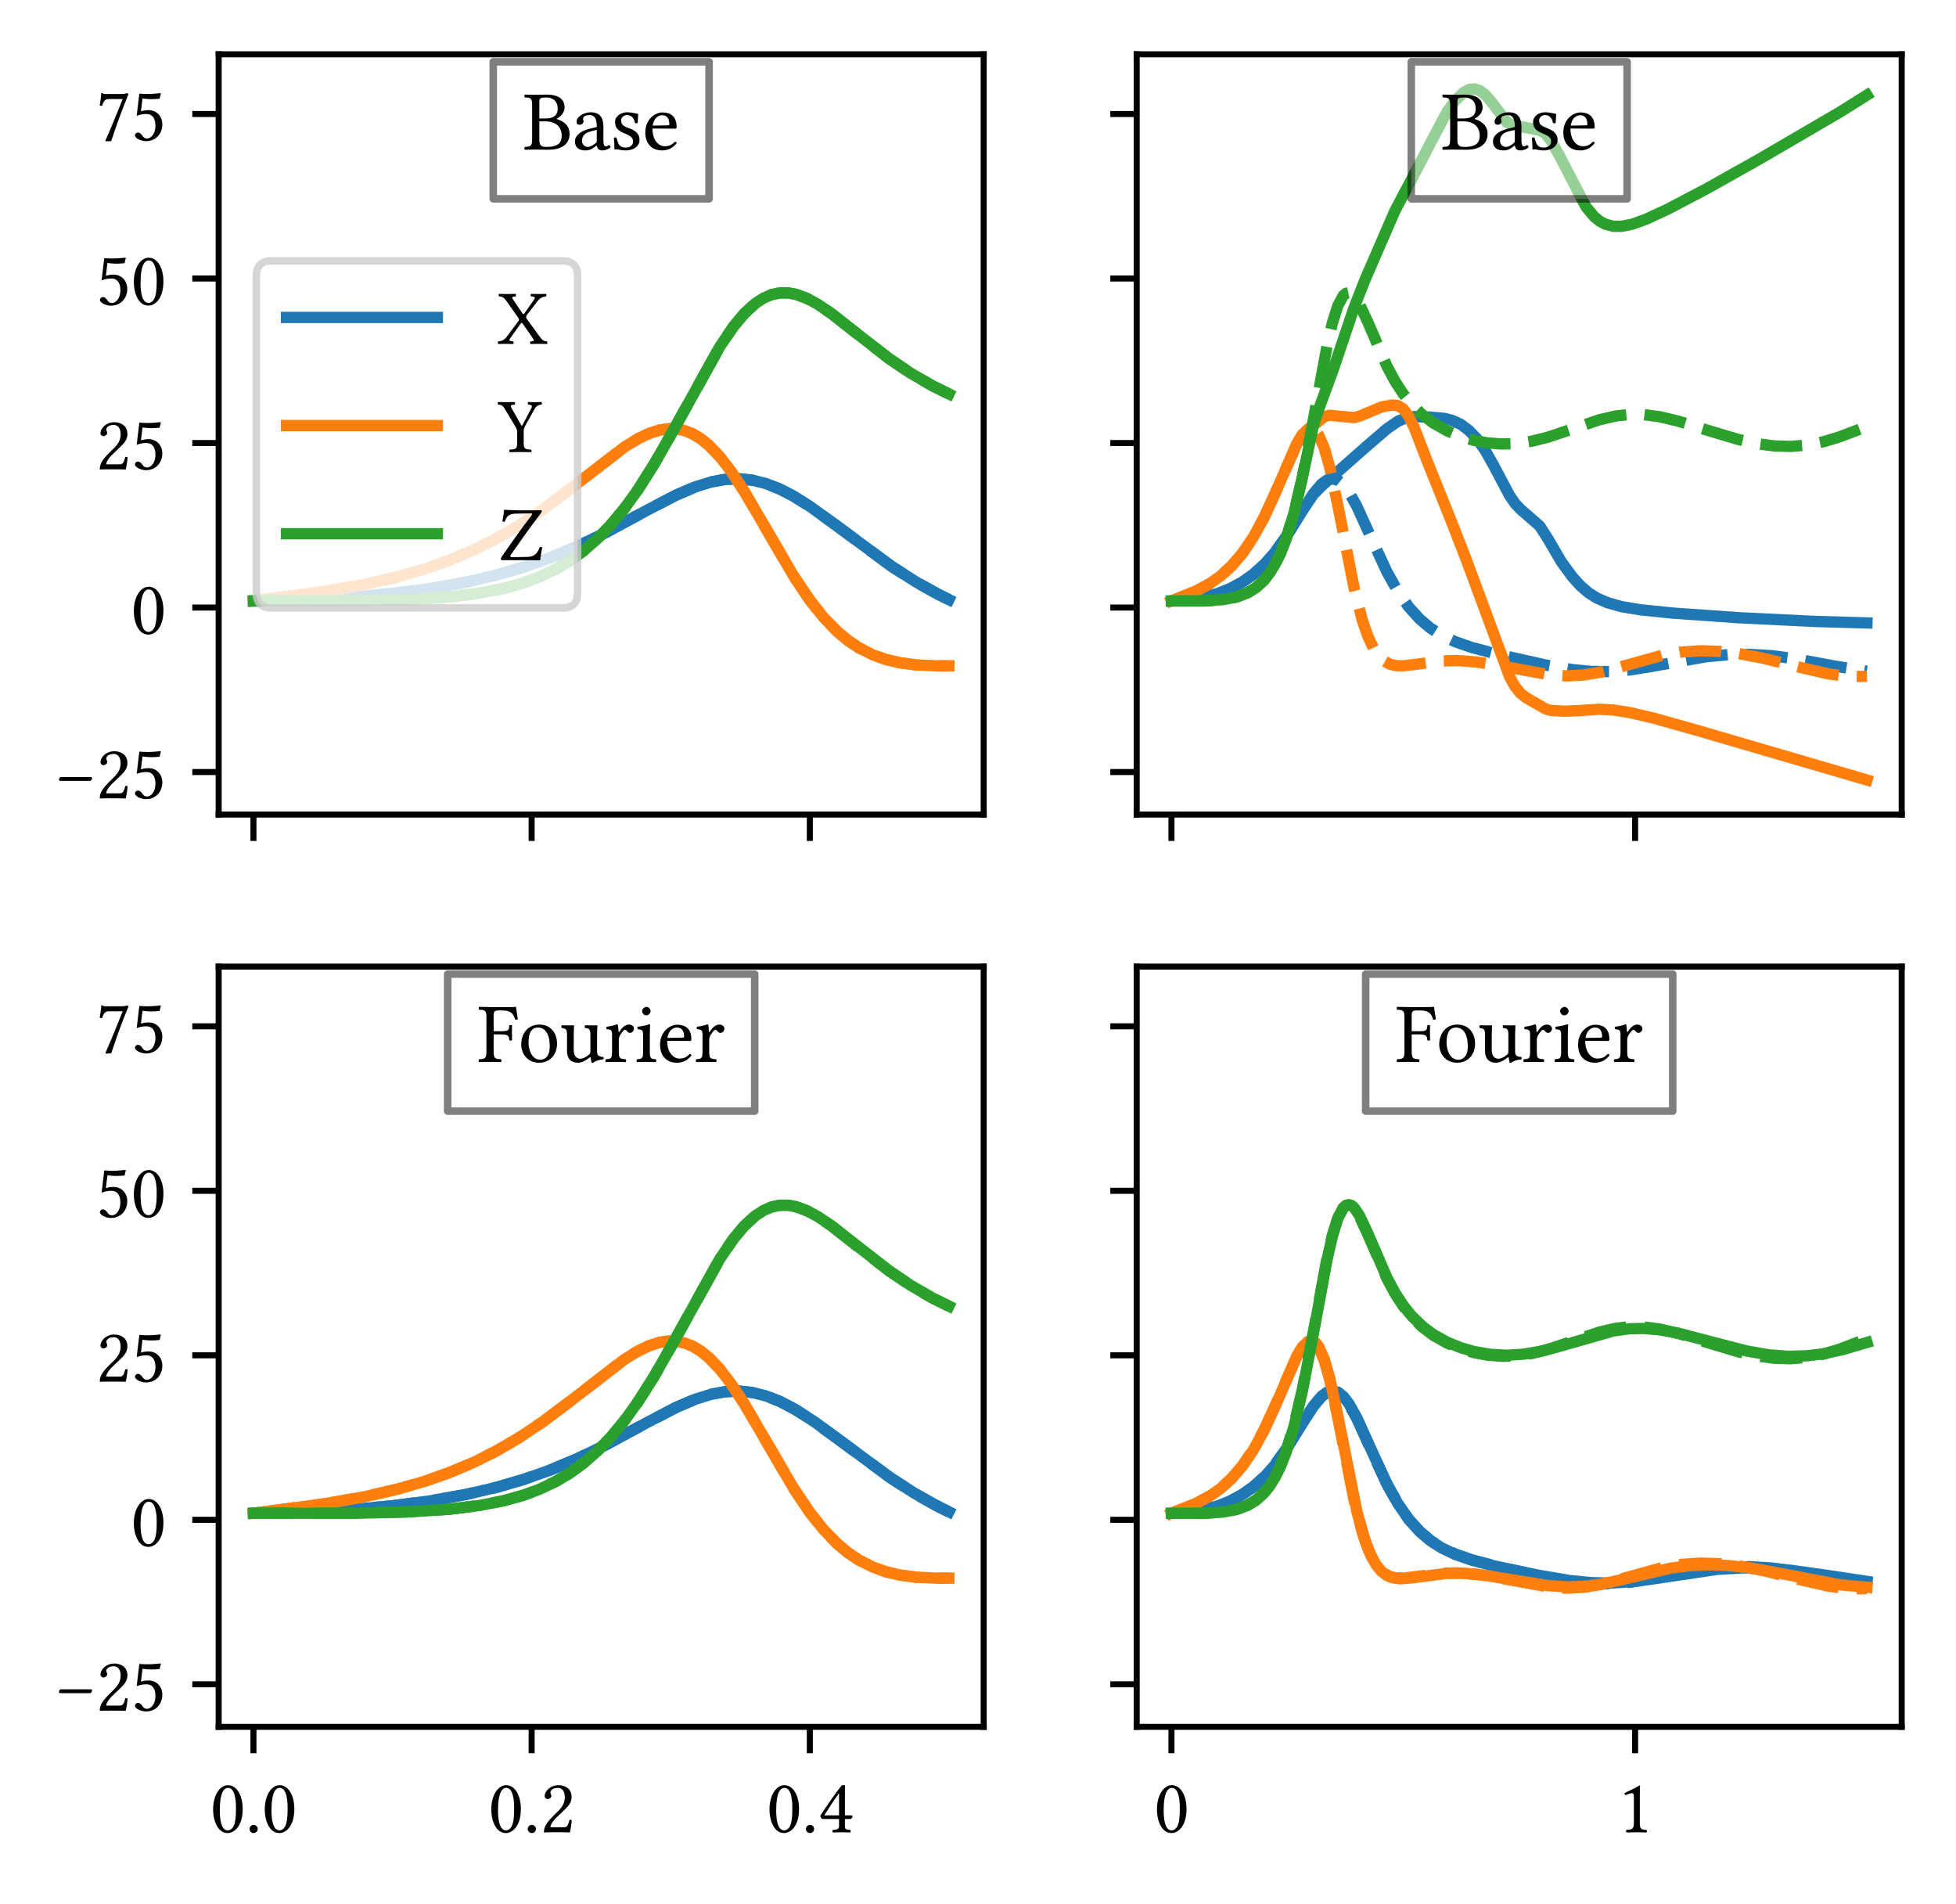 <?xml version="1.0" encoding="utf-8" standalone="no"?>
<!DOCTYPE svg PUBLIC "-//W3C//DTD SVG 1.1//EN"
  "http://www.w3.org/Graphics/SVG/1.1/DTD/svg11.dtd">
<svg xmlns:xlink="http://www.w3.org/1999/xlink" width="259.4pt" height="252.48pt" viewBox="0 0 259.4 252.48" xmlns="http://www.w3.org/2000/svg" version="1.1">
 <defs>
  <style type="text/css">*{stroke-linejoin: round; stroke-linecap: butt}</style>
 </defs>
 <g id="figure_1">
  <g id="patch_1">
   <path d="M 0 252.48 
L 259.4 252.48 
L 259.4 0 
L 0 0 
z
" style="fill: #ffffff"/>
  </g>
  <g id="axes_1">
   <g id="patch_2">
    <path d="M 29 108 
L 130.455 108 
L 130.455 7.2 
L 29 7.2 
z
" style="fill: #ffffff"/>
   </g>
   <g id="matplotlib.axis_1">
    <g id="xtick_1">
     <g id="line2d_1">
      <defs>
       <path id="m1b40315066" d="M 0 0 
L 0 3.5 
" style="stroke: #000000; stroke-width: 0.8"/>
      </defs>
      <g>
       <use xlink:href="#m1b40315066" x="33.612" y="108" style="stroke: #000000; stroke-width: 0.8"/>
      </g>
     </g>
    </g>
    <g id="xtick_2">
     <g id="line2d_2">
      <g>
       <use xlink:href="#m1b40315066" x="70.504" y="108" style="stroke: #000000; stroke-width: 0.8"/>
      </g>
     </g>
    </g>
    <g id="xtick_3">
     <g id="line2d_3">
      <g>
       <use xlink:href="#m1b40315066" x="107.397" y="108" style="stroke: #000000; stroke-width: 0.8"/>
      </g>
     </g>
    </g>
   </g>
   <g id="matplotlib.axis_2">
    <g id="ytick_1">
     <g id="line2d_4">
      <defs>
       <path id="mcb0ca6d81d" d="M 0 0 
L -3.5 0 
" style="stroke: #000000; stroke-width: 0.8"/>
      </defs>
      <g>
       <use xlink:href="#mcb0ca6d81d" x="29" y="102.361" style="stroke: #000000; stroke-width: 0.8"/>
      </g>
     </g>
     <g id="text_1">
      <!-- −25 -->
      <g transform="translate(7.2 105.85) scale(0.1 -0.1)">
       <defs>
        <path id="LibertinusSerif-Regular-2212" d="M 2963 1446 
C 3046 1446 3136 1594 3136 1658 
C 3136 1709 3110 1766 3046 1766 
L 544 1766 
C 467 1766 384 1645 384 1549 
C 384 1498 422 1446 480 1446 
L 2963 1446 
z
" transform="scale(0.016)"/>
        <path id="LibertinusSerif-Regular-32" d="M 390 2995 
C 390 2861 512 2746 646 2746 
C 755 2746 947 2854 947 3002 
C 947 3053 934 3091 922 3136 
C 909 3181 870 3238 870 3290 
C 870 3450 1037 3680 1504 3680 
C 1734 3680 2061 3520 2061 2906 
C 2061 2496 1914 2163 1536 1779 
L 1062 1312 
C 435 672 333 365 333 -13 
C 333 -13 659 0 864 0 
L 1984 0 
C 2189 0 2483 -13 2483 -13 
C 2566 326 2630 806 2637 998 
C 2598 1030 2515 1043 2451 1030 
C 2342 576 2234 416 2003 416 
L 864 416 
C 864 723 1306 1158 1338 1190 
L 1984 1811 
C 2349 2163 2624 2445 2624 2931 
C 2624 3622 2061 3904 1542 3904 
C 832 3904 390 3379 390 2995 
z
" transform="scale(0.016)"/>
        <path id="LibertinusSerif-Regular-35" d="M 2042 1210 
C 2042 602 1722 154 1338 154 
C 1094 154 1011 314 915 442 
C 832 550 723 646 589 646 
C 467 646 346 538 346 410 
C 346 147 890 -70 1254 -70 
C 2048 -70 2611 518 2611 1325 
C 2611 1946 2182 2502 1466 2502 
C 1190 2502 954 2445 838 2400 
L 966 3469 
C 1203 3443 1408 3411 1715 3411 
C 1907 3411 2125 3424 2387 3450 
L 2490 3885 
L 2445 3910 
C 2080 3872 1734 3840 1395 3840 
C 1158 3840 928 3853 704 3872 
L 486 2029 
C 826 2157 1069 2182 1299 2182 
C 1715 2182 2042 1907 2042 1210 
z
" transform="scale(0.016)"/>
       </defs>
       <use xlink:href="#LibertinusSerif-Regular-2212"/>
       <use xlink:href="#LibertinusSerif-Regular-32" transform="translate(55 0)"/>
       <use xlink:href="#LibertinusSerif-Regular-35" transform="translate(101.5 0)"/>
      </g>
     </g>
    </g>
    <g id="ytick_2">
     <g id="line2d_5">
      <g>
       <use xlink:href="#mcb0ca6d81d" x="29" y="80.55" style="stroke: #000000; stroke-width: 0.8"/>
      </g>
     </g>
     <g id="text_2">
      <!-- 0 -->
      <g transform="translate(17.35 84.039) scale(0.1 -0.1)">
       <defs>
        <path id="LibertinusSerif-Regular-30" d="M 1485 3680 
C 1594 3680 1696 3642 1773 3571 
C 1971 3405 2144 2918 2144 2061 
C 2144 1472 2125 1069 2035 742 
C 1894 218 1581 160 1466 160 
C 870 160 806 1254 806 1811 
C 806 3386 1197 3680 1485 3680 
z
M 1459 -64 
C 1952 -64 2701 435 2701 1939 
C 2701 2573 2547 3117 2266 3488 
C 2093 3706 1830 3904 1485 3904 
C 851 3904 250 3149 250 1882 
C 250 1197 454 550 806 205 
C 992 19 1210 -64 1459 -64 
z
" transform="scale(0.016)"/>
       </defs>
       <use xlink:href="#LibertinusSerif-Regular-30"/>
      </g>
     </g>
    </g>
    <g id="ytick_3">
     <g id="line2d_6">
      <g>
       <use xlink:href="#mcb0ca6d81d" x="29" y="58.739" style="stroke: #000000; stroke-width: 0.8"/>
      </g>
     </g>
     <g id="text_3">
      <!-- 25 -->
      <g transform="translate(12.7 62.228) scale(0.1 -0.1)">
       <use xlink:href="#LibertinusSerif-Regular-32"/>
       <use xlink:href="#LibertinusSerif-Regular-35" transform="translate(46.5 0)"/>
      </g>
     </g>
    </g>
    <g id="ytick_4">
     <g id="line2d_7">
      <g>
       <use xlink:href="#mcb0ca6d81d" x="29" y="36.928" style="stroke: #000000; stroke-width: 0.8"/>
      </g>
     </g>
     <g id="text_4">
      <!-- 50 -->
      <g transform="translate(12.7 40.417) scale(0.1 -0.1)">
       <use xlink:href="#LibertinusSerif-Regular-35"/>
       <use xlink:href="#LibertinusSerif-Regular-30" transform="translate(46.5 0)"/>
      </g>
     </g>
    </g>
    <g id="ytick_5">
     <g id="line2d_8">
      <g>
       <use xlink:href="#mcb0ca6d81d" x="29" y="15.117" style="stroke: #000000; stroke-width: 0.8"/>
      </g>
     </g>
     <g id="text_5">
      <!-- 75 -->
      <g transform="translate(12.7 18.606) scale(0.1 -0.1)">
       <defs>
        <path id="LibertinusSerif-Regular-37" d="M 1088 3424 
L 2234 3424 
C 1734 2182 1229 934 794 -38 
L 845 -83 
L 1280 -64 
C 1645 1024 1997 2086 2714 3834 
L 2611 3910 
C 2502 3878 2362 3840 2118 3840 
L 800 3840 
C 582 3840 595 3904 480 3930 
C 461 3930 454 3930 454 3910 
C 448 3603 378 3219 326 2886 
C 390 2861 461 2854 531 2867 
C 672 3379 883 3424 1088 3424 
z
" transform="scale(0.016)"/>
       </defs>
       <use xlink:href="#LibertinusSerif-Regular-37"/>
       <use xlink:href="#LibertinusSerif-Regular-35" transform="translate(46.5 0)"/>
      </g>
     </g>
    </g>
   </g>
   <g id="line2d_9">
    <path d="M 33.612 79.677 
L 39.76 79.563 
L 46.271 79.213 
L 52.058 78.689 
L 57.122 78.023 
L 61.824 77.18 
L 65.802 76.252 
L 69.419 75.201 
L 73.036 73.923 
L 76.653 72.4 
L 80.27 70.64 
L 85.695 67.712 
L 89.674 65.643 
L 92.206 64.56 
L 94.376 63.886 
L 96.184 63.559 
L 97.993 63.48 
L 99.801 63.669 
L 101.61 64.127 
L 103.418 64.84 
L 105.227 65.776 
L 107.397 67.135 
L 110.652 69.481 
L 118.247 75.093 
L 121.503 77.174 
L 124.396 78.782 
L 125.843 79.5 
L 125.843 79.5 
" clip-path="url(#p07e29380ce)" style="fill: none; stroke: #1f77b4; stroke-width: 1.5; stroke-linecap: square"/>
   </g>
   <g id="line2d_10">
    <path d="M 33.612 79.677 
L 39.76 79.563 
L 46.271 79.213 
L 52.058 78.689 
L 57.122 78.023 
L 61.824 77.179 
L 65.802 76.251 
L 69.419 75.2 
L 73.036 73.922 
L 76.653 72.398 
L 80.27 70.638 
L 85.695 67.709 
L 89.674 65.641 
L 92.206 64.559 
L 94.376 63.885 
L 96.184 63.559 
L 97.993 63.482 
L 99.801 63.672 
L 101.61 64.132 
L 103.418 64.846 
L 105.227 65.784 
L 107.397 67.144 
L 110.652 69.49 
L 118.247 75.101 
L 121.503 77.18 
L 124.396 78.787 
L 125.843 79.504 
L 125.843 79.504 
" clip-path="url(#p07e29380ce)" style="fill: none; stroke-dasharray: 5.55,2.4; stroke-dashoffset: 0; stroke: #1f77b4; stroke-width: 1.5"/>
   </g>
   <g id="line2d_11">
    <path d="M 33.612 79.677 
L 43.377 78.372 
L 48.441 77.467 
L 52.781 76.465 
L 56.398 75.416 
L 59.653 74.264 
L 62.909 72.88 
L 65.802 71.426 
L 68.696 69.743 
L 71.951 67.573 
L 75.568 64.86 
L 82.802 59.282 
L 84.61 58.169 
L 86.057 57.475 
L 87.504 57.012 
L 88.589 56.848 
L 89.674 56.866 
L 90.759 57.082 
L 91.844 57.512 
L 92.929 58.165 
L 94.014 59.043 
L 95.461 60.556 
L 96.908 62.426 
L 98.716 65.175 
L 101.248 69.505 
L 105.227 76.333 
L 107.397 79.565 
L 109.205 81.842 
L 111.014 83.71 
L 112.46 84.917 
L 113.907 85.888 
L 115.716 86.807 
L 117.524 87.451 
L 119.333 87.874 
L 121.503 88.163 
L 124.396 88.292 
L 125.843 88.285 
L 125.843 88.285 
" clip-path="url(#p07e29380ce)" style="fill: none; stroke: #ff7f0e; stroke-width: 1.5; stroke-linecap: square"/>
   </g>
   <g id="line2d_12">
    <path d="M 33.612 79.677 
L 43.377 78.371 
L 48.441 77.466 
L 52.781 76.464 
L 56.398 75.414 
L 59.653 74.263 
L 62.909 72.877 
L 65.802 71.423 
L 68.696 69.74 
L 71.951 67.57 
L 75.568 64.856 
L 82.802 59.279 
L 84.61 58.167 
L 86.057 57.473 
L 87.504 57.011 
L 88.589 56.849 
L 89.674 56.867 
L 90.759 57.084 
L 91.844 57.516 
L 92.929 58.17 
L 94.014 59.05 
L 95.461 60.564 
L 96.908 62.436 
L 98.716 65.188 
L 101.248 69.52 
L 105.227 76.348 
L 107.397 79.579 
L 109.205 81.854 
L 111.014 83.72 
L 112.46 84.925 
L 113.907 85.894 
L 115.716 86.812 
L 117.524 87.454 
L 119.333 87.877 
L 121.503 88.164 
L 124.396 88.293 
L 125.843 88.286 
L 125.843 88.286 
" clip-path="url(#p07e29380ce)" style="fill: none; stroke-dasharray: 5.55,2.4; stroke-dashoffset: 0; stroke: #ff7f0e; stroke-width: 1.5"/>
   </g>
   <g id="line2d_13">
    <path d="M 33.612 79.677 
L 47.356 79.677 
L 54.59 79.481 
L 59.653 79.136 
L 63.632 78.64 
L 66.887 77.996 
L 69.419 77.283 
L 71.589 76.473 
L 73.759 75.434 
L 75.568 74.353 
L 77.376 73.044 
L 79.185 71.471 
L 80.993 69.605 
L 82.802 67.423 
L 84.61 64.914 
L 86.78 61.492 
L 89.312 57.037 
L 95.461 45.958 
L 97.269 43.3 
L 98.716 41.565 
L 100.163 40.238 
L 101.248 39.526 
L 102.333 39.061 
L 103.418 38.835 
L 104.503 38.832 
L 105.588 39.032 
L 107.035 39.571 
L 108.482 40.358 
L 110.29 41.591 
L 113.545 44.15 
L 117.886 47.526 
L 120.779 49.487 
L 123.673 51.158 
L 125.843 52.229 
L 125.843 52.229 
" clip-path="url(#p07e29380ce)" style="fill: none; stroke: #2ca02c; stroke-width: 1.5; stroke-linecap: square"/>
   </g>
   <g id="line2d_14">
    <path d="M 33.612 79.677 
L 47.356 79.677 
L 54.59 79.481 
L 59.653 79.136 
L 63.632 78.64 
L 66.887 77.996 
L 69.419 77.282 
L 71.589 76.472 
L 73.759 75.432 
L 75.568 74.351 
L 77.376 73.04 
L 79.185 71.466 
L 80.993 69.599 
L 82.802 67.415 
L 84.61 64.905 
L 86.78 61.482 
L 89.312 57.027 
L 95.461 45.951 
L 97.269 43.294 
L 98.716 41.561 
L 100.163 40.236 
L 101.248 39.527 
L 102.333 39.063 
L 103.418 38.839 
L 104.503 38.838 
L 105.588 39.039 
L 107.035 39.58 
L 108.482 40.369 
L 110.29 41.602 
L 113.545 44.161 
L 117.886 47.536 
L 120.779 49.495 
L 123.673 51.165 
L 125.843 52.235 
L 125.843 52.235 
" clip-path="url(#p07e29380ce)" style="fill: none; stroke-dasharray: 5.55,2.4; stroke-dashoffset: 0; stroke: #2ca02c; stroke-width: 1.5"/>
   </g>
   <g id="patch_3">
    <path d="M 29 108 
L 29 7.2 
" style="fill: none; stroke: #000000; stroke-width: 0.8; stroke-linejoin: miter; stroke-linecap: square"/>
   </g>
   <g id="patch_4">
    <path d="M 130.455 108 
L 130.455 7.2 
" style="fill: none; stroke: #000000; stroke-width: 0.8; stroke-linejoin: miter; stroke-linecap: square"/>
   </g>
   <g id="patch_5">
    <path d="M 29 108 
L 130.455 108 
" style="fill: none; stroke: #000000; stroke-width: 0.8; stroke-linejoin: miter; stroke-linecap: square"/>
   </g>
   <g id="patch_6">
    <path d="M 29 7.2 
L 130.455 7.2 
" style="fill: none; stroke: #000000; stroke-width: 0.8; stroke-linejoin: miter; stroke-linecap: square"/>
   </g>
   <g id="text_6">
    <g id="patch_7">
     <path d="M 65.416 26.366 
L 94.038 26.366 
L 94.038 8.194 
L 65.416 8.194 
z
" style="fill: #ffffff; opacity: 0.5; stroke: #000000; stroke-linejoin: miter"/>
    </g>
    <!-- Base -->
    <g transform="translate(69.376 19.831) scale(0.11 -0.11)">
     <defs>
      <path id="LibertinusSerif-Regular-42" d="M 1222 3520 
C 1222 3859 1222 3923 1779 3923 
C 2138 3923 2605 3731 2605 3078 
C 2605 2534 2227 2342 1696 2342 
L 1222 2342 
L 1222 3520 
z
M 1222 2125 
L 1664 2125 
C 2541 2125 2906 1632 2906 1056 
C 2906 589 2726 198 1754 198 
C 1306 198 1222 365 1222 755 
L 1222 2125 
z
M 947 4128 
C 717 4128 371 4134 122 4141 
C 83 4102 83 3968 122 3930 
C 570 3910 678 3878 678 3347 
L 678 781 
C 678 250 570 218 122 198 
C 83 160 83 26 122 -13 
C 371 -6 710 0 954 0 
C 1178 0 1350 -13 1888 -13 
C 3162 -13 3501 627 3501 1178 
C 3501 1792 3072 2144 2515 2304 
L 2515 2317 
C 2835 2477 3123 2803 3123 3155 
C 3123 3584 2938 4141 1747 4141 
C 1523 4141 1178 4128 947 4128 
z
" transform="scale(0.016)"/>
      <path id="LibertinusSerif-Regular-61" d="M 1875 1491 
L 1875 646 
C 1875 563 1837 518 1786 480 
C 1619 346 1402 198 1222 198 
C 902 198 762 454 762 653 
C 762 941 896 1235 1370 1357 
L 1875 1491 
z
M 1875 307 
C 1914 109 1978 -64 2304 -64 
C 2547 -64 2778 45 2912 173 
C 2899 250 2874 301 2803 346 
C 2752 301 2643 243 2566 243 
C 2381 243 2374 493 2374 787 
L 2374 1728 
C 2374 2637 1875 2810 1408 2810 
C 883 2810 352 2464 352 2099 
C 352 1946 429 1869 576 1869 
C 762 1869 877 2003 877 2086 
C 877 2131 870 2176 858 2202 
C 851 2221 845 2259 845 2330 
C 845 2528 1114 2598 1357 2598 
C 1574 2598 1875 2490 1875 1766 
C 1875 1722 1856 1696 1837 1690 
L 1286 1555 
C 672 1402 230 1062 230 627 
C 230 102 589 -64 1037 -64 
C 1254 -64 1453 -13 1734 205 
L 1862 307 
L 1875 307 
z
" transform="scale(0.016)"/>
      <path id="LibertinusSerif-Regular-73" d="M 307 883 
C 333 570 352 269 352 0 
C 416 13 480 19 512 19 
C 557 19 595 19 640 6 
C 813 -38 986 -64 1222 -64 
C 1581 -64 2240 109 2240 742 
C 2240 1178 1926 1434 1491 1594 
C 1101 1734 851 1837 851 2189 
C 851 2451 1082 2598 1299 2598 
C 1440 2598 1811 2547 1894 2003 
C 1933 1965 2061 1971 2099 2010 
C 2118 2240 2131 2477 2138 2688 
C 1939 2720 1632 2810 1299 2810 
C 826 2810 397 2502 397 2093 
C 397 1626 608 1427 1101 1222 
C 1632 1005 1754 870 1754 595 
C 1754 282 1446 147 1210 147 
C 960 147 819 230 755 301 
C 614 448 544 730 506 890 
C 467 928 346 922 307 883 
z
" transform="scale(0.016)"/>
      <path id="LibertinusSerif-Regular-65" d="M 794 1805 
C 915 2528 1363 2586 1517 2586 
C 1760 2586 2048 2451 2048 1914 
C 2048 1856 2022 1824 1952 1824 
L 794 1805 
z
M 2470 595 
C 2234 352 2048 250 1677 250 
C 1446 250 1178 384 979 710 
C 851 922 774 1216 774 1587 
L 2477 1574 
C 2554 1574 2598 1613 2598 1683 
C 2598 2221 2406 2797 1517 2797 
C 960 2797 237 2266 237 1293 
C 237 934 326 589 538 346 
C 755 90 1056 -64 1517 -64 
C 2003 -64 2349 160 2605 493 
C 2586 557 2547 589 2470 595 
z
" transform="scale(0.016)"/>
     </defs>
     <use xlink:href="#LibertinusSerif-Regular-42"/>
     <use xlink:href="#LibertinusSerif-Regular-61" transform="translate(58.8 0)"/>
     <use xlink:href="#LibertinusSerif-Regular-73" transform="translate(104.5 0)"/>
     <use xlink:href="#LibertinusSerif-Regular-65" transform="translate(143.5 0)"/>
    </g>
   </g>
   <g id="legend_1">
    <g id="patch_8">
     <path d="M 36 80.611 
L 74.6 80.611 
Q 76.6 80.611 76.6 78.611 
L 76.6 36.589 
Q 76.6 34.589 74.6 34.589 
L 36 34.589 
Q 34 34.589 34 36.589 
L 34 78.611 
Q 34 80.611 36 80.611 
z
" style="fill: #ffffff; opacity: 0.8; stroke: #cccccc; stroke-linejoin: miter"/>
    </g>
    <g id="line2d_15">
     <path d="M 38 42.089 
L 48 42.089 
L 58 42.089 
" style="fill: none; stroke: #1f77b4; stroke-width: 1.5; stroke-linecap: square"/>
    </g>
    <g id="text_7">
     <!-- X -->
     <g transform="translate(66 45.589) scale(0.1 -0.1)">
      <defs>
       <path id="LibertinusSerif-Regular-58" d="M 3443 653 
L 2464 1997 
C 2400 2080 2362 2144 2362 2208 
C 2362 2266 2362 2323 2426 2400 
L 3302 3533 
C 3520 3814 3725 3898 4013 3930 
C 4051 3968 4051 4102 4013 4141 
C 3821 4134 3584 4128 3437 4128 
C 3290 4128 3021 4134 2765 4141 
C 2726 4102 2726 3968 2765 3930 
C 3046 3910 3162 3872 3014 3661 
L 2227 2541 
C 2189 2483 2150 2464 2125 2464 
C 2106 2464 2074 2490 2048 2534 
L 1338 3578 
C 1158 3834 1133 3910 1491 3930 
C 1530 3968 1530 4102 1491 4141 
C 1254 4134 1018 4128 762 4128 
C 512 4128 301 4134 109 4141 
C 70 4102 77 3968 115 3930 
C 384 3910 499 3872 762 3501 
L 1677 2202 
C 1728 2125 1766 2074 1766 2010 
C 1766 1971 1734 1907 1702 1862 
L 755 595 
C 531 301 326 224 45 198 
C 6 160 6 26 45 -13 
C 237 -6 474 0 621 0 
C 768 0 1037 -6 1293 -13 
C 1331 26 1331 160 1293 198 
C 1005 218 883 250 1043 467 
L 1888 1651 
C 1920 1702 1965 1741 1984 1741 
C 2010 1741 2035 1722 2074 1670 
L 2861 544 
C 3040 282 3072 218 2714 198 
C 2675 160 2675 26 2714 -13 
C 2950 -6 3187 0 3443 0 
C 3693 0 3904 -6 4096 -13 
C 4134 26 4128 160 4090 198 
C 3821 218 3712 275 3443 653 
z
" transform="scale(0.016)"/>
      </defs>
      <use xlink:href="#LibertinusSerif-Regular-58"/>
     </g>
    </g>
    <g id="line2d_16">
     <path d="M 38 56.43 
L 48 56.43 
L 58 56.43 
" style="fill: none; stroke: #ff7f0e; stroke-width: 1.5; stroke-linecap: square"/>
    </g>
    <g id="text_8">
     <!-- Y -->
     <g transform="translate(66 59.93) scale(0.1 -0.1)">
      <defs>
       <path id="LibertinusSerif-Regular-59" d="M 2157 781 
L 2157 1645 
C 2157 1837 2163 1946 2266 2138 
L 3034 3520 
C 3213 3840 3354 3898 3642 3930 
C 3680 3968 3680 4102 3642 4141 
C 3462 4134 3258 4128 3110 4128 
C 2963 4128 2733 4134 2528 4141 
C 2490 4102 2490 3968 2528 3930 
C 2810 3910 2912 3846 2771 3590 
L 2067 2253 
C 2016 2150 1984 2163 1926 2266 
L 1184 3571 
C 1030 3846 1056 3910 1414 3930 
C 1453 3968 1453 4102 1414 4141 
C 1184 4134 941 4128 685 4128 
C 435 4128 224 4134 32 4141 
C -6 4102 0 3968 38 3930 
C 307 3910 416 3872 634 3501 
L 1478 2086 
C 1587 1894 1613 1830 1613 1594 
L 1613 781 
C 1613 250 1504 218 992 198 
C 954 160 954 26 992 -13 
C 1306 -6 1638 0 1888 0 
C 2131 0 2458 -6 2778 -13 
C 2816 26 2816 160 2778 198 
C 2266 218 2157 250 2157 781 
z
" transform="scale(0.016)"/>
      </defs>
      <use xlink:href="#LibertinusSerif-Regular-59"/>
     </g>
    </g>
    <g id="line2d_17">
     <path d="M 38 70.77 
L 48 70.77 
L 58 70.77 
" style="fill: none; stroke: #2ca02c; stroke-width: 1.5; stroke-linecap: square"/>
    </g>
    <g id="text_9">
     <!-- Z -->
     <g transform="translate(66 74.27) scale(0.1 -0.1)">
      <defs>
       <path id="LibertinusSerif-Regular-5a" d="M 3526 -13 
C 3558 346 3622 723 3699 1056 
C 3654 1069 3584 1088 3501 1088 
C 3302 634 3142 282 2445 269 
L 1210 243 
C 1101 237 1050 275 1050 333 
C 1050 365 1069 403 1101 461 
C 1568 1139 2746 2810 3501 3782 
C 3635 3955 3654 4000 3654 4070 
C 3654 4115 3622 4141 3571 4141 
C 3494 4141 3296 4128 3104 4128 
L 1690 4128 
C 1389 4128 768 4160 531 4179 
C 506 3834 442 3469 390 3206 
C 454 3187 512 3174 582 3174 
C 717 3616 960 3840 1440 3853 
L 2790 3878 
C 2822 3878 2854 3859 2854 3821 
C 2854 3789 2835 3750 2803 3706 
C 2182 2918 966 1216 314 243 
C 275 192 262 141 262 96 
C 262 32 294 0 384 0 
L 2714 0 
C 2886 0 3526 -13 3526 -13 
z
" transform="scale(0.016)"/>
      </defs>
      <use xlink:href="#LibertinusSerif-Regular-5a"/>
     </g>
    </g>
   </g>
  </g>
  <g id="axes_2">
   <g id="patch_9">
    <path d="M 150.745 108 
L 252.2 108 
L 252.2 7.2 
L 150.745 7.2 
z
" style="fill: #ffffff"/>
   </g>
   <g id="matplotlib.axis_3">
    <g id="xtick_4">
     <g id="line2d_18">
      <g>
       <use xlink:href="#m1b40315066" x="155.357" y="108" style="stroke: #000000; stroke-width: 0.8"/>
      </g>
     </g>
    </g>
    <g id="xtick_5">
     <g id="line2d_19">
      <g>
       <use xlink:href="#m1b40315066" x="216.845" y="108" style="stroke: #000000; stroke-width: 0.8"/>
      </g>
     </g>
    </g>
   </g>
   <g id="matplotlib.axis_4">
    <g id="ytick_6">
     <g id="line2d_20">
      <g>
       <use xlink:href="#mcb0ca6d81d" x="150.745" y="102.361" style="stroke: #000000; stroke-width: 0.8"/>
      </g>
     </g>
    </g>
    <g id="ytick_7">
     <g id="line2d_21">
      <g>
       <use xlink:href="#mcb0ca6d81d" x="150.745" y="80.55" style="stroke: #000000; stroke-width: 0.8"/>
      </g>
     </g>
    </g>
    <g id="ytick_8">
     <g id="line2d_22">
      <g>
       <use xlink:href="#mcb0ca6d81d" x="150.745" y="58.739" style="stroke: #000000; stroke-width: 0.8"/>
      </g>
     </g>
    </g>
    <g id="ytick_9">
     <g id="line2d_23">
      <g>
       <use xlink:href="#mcb0ca6d81d" x="150.745" y="36.928" style="stroke: #000000; stroke-width: 0.8"/>
      </g>
     </g>
    </g>
    <g id="ytick_10">
     <g id="line2d_24">
      <g>
       <use xlink:href="#mcb0ca6d81d" x="150.745" y="15.117" style="stroke: #000000; stroke-width: 0.8"/>
      </g>
     </g>
    </g>
   </g>
   <g id="line2d_25">
    <path d="M 155.357 79.677 
L 157.527 79.549 
L 159.697 79.185 
L 161.506 78.685 
L 163.314 77.961 
L 164.761 77.173 
L 166.208 76.15 
L 167.655 74.84 
L 169.101 73.195 
L 170.548 71.198 
L 172.718 67.725 
L 174.165 65.561 
L 175.25 64.452 
L 181.399 59.029 
L 183.931 56.857 
L 185.377 55.861 
L 186.463 55.395 
L 187.548 55.237 
L 189.718 55.304 
L 191.526 55.471 
L 192.611 55.749 
L 193.696 56.248 
L 194.781 57.047 
L 195.867 58.177 
L 196.952 59.711 
L 198.037 61.627 
L 200.207 65.718 
L 200.93 66.769 
L 201.654 67.533 
L 204.185 69.736 
L 205.27 71.423 
L 207.079 74.515 
L 208.526 76.487 
L 209.611 77.689 
L 210.696 78.614 
L 211.781 79.299 
L 213.228 79.93 
L 215.036 80.431 
L 217.568 80.854 
L 221.908 81.295 
L 230.589 81.902 
L 240.716 82.396 
L 247.588 82.594 
L 247.588 82.594 
" clip-path="url(#p0874f66208)" style="fill: none; stroke: #1f77b4; stroke-width: 1.5; stroke-linecap: square"/>
   </g>
   <g id="line2d_26">
    <path d="M 155.357 79.677 
L 157.527 79.549 
L 159.697 79.186 
L 161.506 78.689 
L 163.314 77.966 
L 164.761 77.179 
L 166.208 76.155 
L 167.655 74.842 
L 169.101 73.191 
L 170.548 71.189 
L 172.718 67.709 
L 174.165 65.471 
L 175.25 64.187 
L 175.973 63.661 
L 176.697 63.477 
L 177.42 63.672 
L 178.144 64.255 
L 178.867 65.196 
L 179.952 67.144 
L 181.761 71.139 
L 183.931 75.824 
L 185.377 78.407 
L 186.824 80.476 
L 188.271 82.077 
L 189.718 83.295 
L 191.165 84.219 
L 192.973 85.078 
L 195.143 85.836 
L 198.398 86.7 
L 204.909 88.158 
L 208.526 88.785 
L 211.058 89.027 
L 213.589 89.044 
L 216.121 88.83 
L 219.376 88.3 
L 226.249 87.076 
L 229.142 86.808 
L 232.036 86.761 
L 234.929 86.936 
L 238.184 87.363 
L 243.248 88.302 
L 247.227 88.947 
L 247.588 88.988 
L 247.588 88.988 
" clip-path="url(#p0874f66208)" style="fill: none; stroke-dasharray: 5.55,2.4; stroke-dashoffset: 0; stroke: #1f77b4; stroke-width: 1.5"/>
   </g>
   <g id="line2d_27">
    <path d="M 155.357 79.677 
L 158.612 78.371 
L 160.421 77.389 
L 161.867 76.363 
L 163.314 75.046 
L 164.761 73.357 
L 166.208 71.218 
L 167.655 68.568 
L 169.101 65.427 
L 171.995 58.816 
L 172.718 57.628 
L 173.442 56.913 
L 174.527 56.128 
L 175.612 55.259 
L 176.335 55.054 
L 177.782 55.208 
L 179.59 55.364 
L 180.314 55.175 
L 183.207 53.96 
L 184.654 53.701 
L 185.377 53.775 
L 186.101 54.22 
L 186.824 55.197 
L 187.548 56.694 
L 189.356 61.361 
L 192.25 68.557 
L 194.42 74.116 
L 200.207 89.754 
L 200.93 91.047 
L 201.654 91.929 
L 202.377 92.501 
L 204.909 93.956 
L 205.632 94.19 
L 207.441 94.294 
L 209.249 94.229 
L 212.143 94.036 
L 213.951 94.139 
L 216.121 94.477 
L 219.376 95.236 
L 225.164 96.869 
L 247.588 103.418 
L 247.588 103.418 
" clip-path="url(#p0874f66208)" style="fill: none; stroke: #ff7f0e; stroke-width: 1.5; stroke-linecap: square"/>
   </g>
   <g id="line2d_28">
    <path d="M 155.357 79.677 
L 158.612 78.371 
L 160.421 77.392 
L 161.867 76.368 
L 163.314 75.054 
L 164.761 73.367 
L 166.208 71.226 
L 167.655 68.57 
L 169.101 65.419 
L 171.995 58.807 
L 172.718 57.627 
L 173.442 56.938 
L 173.803 56.834 
L 174.165 56.916 
L 174.527 57.204 
L 174.888 57.709 
L 175.612 59.393 
L 176.335 61.937 
L 177.42 66.999 
L 179.59 78.026 
L 180.675 82.26 
L 181.399 84.353 
L 182.122 85.894 
L 182.846 86.96 
L 183.569 87.647 
L 184.292 88.046 
L 185.016 88.24 
L 186.101 88.286 
L 187.909 88.063 
L 191.165 87.635 
L 193.335 87.584 
L 195.867 87.779 
L 198.76 88.25 
L 205.632 89.494 
L 207.802 89.62 
L 209.972 89.505 
L 212.143 89.147 
L 214.674 88.491 
L 220.462 86.88 
L 222.993 86.456 
L 225.525 86.289 
L 228.057 86.367 
L 230.589 86.657 
L 233.844 87.276 
L 238.546 88.449 
L 242.525 89.355 
L 244.695 89.644 
L 246.865 89.694 
L 247.588 89.651 
L 247.588 89.651 
" clip-path="url(#p0874f66208)" style="fill: none; stroke-dasharray: 5.55,2.4; stroke-dashoffset: 0; stroke: #ff7f0e; stroke-width: 1.5"/>
   </g>
   <g id="line2d_29">
    <path d="M 155.357 79.677 
L 159.697 79.685 
L 162.229 79.495 
L 164.038 79.132 
L 165.484 78.576 
L 166.569 77.903 
L 167.655 76.903 
L 168.378 75.989 
L 169.101 74.82 
L 169.825 73.342 
L 170.548 71.496 
L 171.633 67.929 
L 172.718 63.319 
L 174.165 56.48 
L 174.888 54.243 
L 176.697 49.328 
L 179.59 40.739 
L 181.037 37.061 
L 185.016 27.899 
L 187.186 23.812 
L 189.718 18.945 
L 191.888 14.845 
L 192.973 13.346 
L 194.058 12.295 
L 194.781 11.872 
L 195.505 11.782 
L 196.228 12.007 
L 196.952 12.531 
L 197.675 13.36 
L 199.845 16.223 
L 200.568 16.576 
L 204.185 17.271 
L 204.909 17.689 
L 205.632 18.552 
L 206.717 20.473 
L 210.334 27.428 
L 211.419 28.729 
L 212.143 29.32 
L 212.866 29.716 
L 213.951 30.005 
L 215.036 30.011 
L 216.483 29.72 
L 218.291 29.07 
L 221.185 27.724 
L 226.249 25.068 
L 233.482 21.006 
L 243.972 14.881 
L 247.588 12.611 
L 247.588 12.611 
" clip-path="url(#p0874f66208)" style="fill: none; stroke: #2ca02c; stroke-width: 1.5; stroke-linecap: square"/>
   </g>
   <g id="line2d_30">
    <path d="M 155.357 79.677 
L 160.059 79.672 
L 162.591 79.446 
L 164.038 79.136 
L 165.484 78.58 
L 166.569 77.907 
L 167.655 76.903 
L 168.378 75.984 
L 169.101 74.809 
L 169.825 73.322 
L 170.548 71.466 
L 171.633 67.878 
L 172.718 63.247 
L 174.165 55.693 
L 175.973 45.951 
L 176.697 42.825 
L 177.42 40.527 
L 178.144 39.191 
L 178.505 38.888 
L 178.867 38.814 
L 179.229 38.951 
L 179.59 39.274 
L 180.314 40.369 
L 181.399 42.711 
L 183.931 48.551 
L 185.016 50.572 
L 186.101 52.235 
L 187.186 53.584 
L 188.633 54.997 
L 190.079 56.082 
L 191.888 57.109 
L 193.696 57.862 
L 195.505 58.394 
L 197.313 58.727 
L 199.122 58.867 
L 200.93 58.817 
L 203.1 58.512 
L 205.27 57.971 
L 208.164 56.997 
L 212.143 55.643 
L 214.313 55.147 
L 216.121 54.951 
L 217.93 54.969 
L 220.1 55.253 
L 222.632 55.858 
L 226.61 57.1 
L 230.589 58.287 
L 233.121 58.843 
L 235.291 59.127 
L 237.461 59.192 
L 239.631 59.011 
L 241.801 58.579 
L 243.972 57.922 
L 247.588 56.542 
L 247.588 56.542 
" clip-path="url(#p0874f66208)" style="fill: none; stroke-dasharray: 5.55,2.4; stroke-dashoffset: 0; stroke: #2ca02c; stroke-width: 1.5"/>
   </g>
   <g id="patch_10">
    <path d="M 150.745 108 
L 150.745 7.2 
" style="fill: none; stroke: #000000; stroke-width: 0.8; stroke-linejoin: miter; stroke-linecap: square"/>
   </g>
   <g id="patch_11">
    <path d="M 252.2 108 
L 252.2 7.2 
" style="fill: none; stroke: #000000; stroke-width: 0.8; stroke-linejoin: miter; stroke-linecap: square"/>
   </g>
   <g id="patch_12">
    <path d="M 150.745 108 
L 252.2 108 
" style="fill: none; stroke: #000000; stroke-width: 0.8; stroke-linejoin: miter; stroke-linecap: square"/>
   </g>
   <g id="patch_13">
    <path d="M 150.745 7.2 
L 252.2 7.2 
" style="fill: none; stroke: #000000; stroke-width: 0.8; stroke-linejoin: miter; stroke-linecap: square"/>
   </g>
   <g id="text_10">
    <g id="patch_14">
     <path d="M 187.162 26.366 
L 215.784 26.366 
L 215.784 8.194 
L 187.162 8.194 
z
" style="fill: #ffffff; opacity: 0.5; stroke: #000000; stroke-linejoin: miter"/>
    </g>
    <!-- Base -->
    <g transform="translate(191.122 19.831) scale(0.11 -0.11)">
     <use xlink:href="#LibertinusSerif-Regular-42"/>
     <use xlink:href="#LibertinusSerif-Regular-61" transform="translate(58.8 0)"/>
     <use xlink:href="#LibertinusSerif-Regular-73" transform="translate(104.5 0)"/>
     <use xlink:href="#LibertinusSerif-Regular-65" transform="translate(143.5 0)"/>
    </g>
   </g>
  </g>
  <g id="axes_3">
   <g id="patch_15">
    <path d="M 29 228.96 
L 130.455 228.96 
L 130.455 128.16 
L 29 128.16 
z
" style="fill: #ffffff"/>
   </g>
   <g id="matplotlib.axis_5">
    <g id="xtick_6">
     <g id="line2d_31">
      <g>
       <use xlink:href="#m1b40315066" x="33.612" y="228.96" style="stroke: #000000; stroke-width: 0.8"/>
      </g>
     </g>
     <g id="text_11">
      <!-- 0.0 -->
      <g transform="translate(27.862 242.94) scale(0.1 -0.1)">
       <defs>
        <path id="LibertinusSerif-Regular-2e" d="M 365 275 
C 365 90 518 -64 704 -64 
C 890 -64 1043 90 1043 275 
C 1043 461 890 614 704 614 
C 518 614 365 461 365 275 
z
" transform="scale(0.016)"/>
       </defs>
       <use xlink:href="#LibertinusSerif-Regular-30"/>
       <use xlink:href="#LibertinusSerif-Regular-2e" transform="translate(46.5 0)"/>
       <use xlink:href="#LibertinusSerif-Regular-30" transform="translate(68.5 0)"/>
      </g>
     </g>
    </g>
    <g id="xtick_7">
     <g id="line2d_32">
      <g>
       <use xlink:href="#m1b40315066" x="70.504" y="228.96" style="stroke: #000000; stroke-width: 0.8"/>
      </g>
     </g>
     <g id="text_12">
      <!-- 0.2 -->
      <g transform="translate(64.754 242.94) scale(0.1 -0.1)">
       <use xlink:href="#LibertinusSerif-Regular-30"/>
       <use xlink:href="#LibertinusSerif-Regular-2e" transform="translate(46.5 0)"/>
       <use xlink:href="#LibertinusSerif-Regular-32" transform="translate(68.5 0)"/>
      </g>
     </g>
    </g>
    <g id="xtick_8">
     <g id="line2d_33">
      <g>
       <use xlink:href="#m1b40315066" x="107.397" y="228.96" style="stroke: #000000; stroke-width: 0.8"/>
      </g>
     </g>
     <g id="text_13">
      <!-- 0.4 -->
      <g transform="translate(101.647 242.94) scale(0.1 -0.1)">
       <defs>
        <path id="LibertinusSerif-Regular-34" d="M 1734 3245 
L 1734 1402 
L 512 1402 
C 838 1926 1293 2637 1734 3245 
z
M 2752 1402 
L 2221 1402 
L 2221 3270 
C 2221 3590 2221 3840 2234 3891 
L 2221 3904 
L 2016 3904 
C 1971 3904 1933 3859 1914 3834 
C 1510 3334 762 2285 179 1370 
C 198 1274 237 1101 429 1101 
L 1734 1101 
L 1734 512 
C 1734 218 1491 218 1216 198 
C 1178 160 1178 26 1216 -13 
C 1421 -6 1677 0 1971 0 
C 2221 0 2464 -6 2669 -13 
C 2707 26 2707 160 2669 198 
C 2355 224 2221 211 2221 512 
L 2221 1101 
L 2662 1101 
C 2752 1101 2848 1222 2848 1299 
C 2848 1363 2822 1402 2752 1402 
z
" transform="scale(0.016)"/>
       </defs>
       <use xlink:href="#LibertinusSerif-Regular-30"/>
       <use xlink:href="#LibertinusSerif-Regular-2e" transform="translate(46.5 0)"/>
       <use xlink:href="#LibertinusSerif-Regular-34" transform="translate(68.5 0)"/>
      </g>
     </g>
    </g>
   </g>
   <g id="matplotlib.axis_6">
    <g id="ytick_11">
     <g id="line2d_34">
      <g>
       <use xlink:href="#mcb0ca6d81d" x="29" y="223.321" style="stroke: #000000; stroke-width: 0.8"/>
      </g>
     </g>
     <g id="text_14">
      <!-- −25 -->
      <g transform="translate(7.2 226.81) scale(0.1 -0.1)">
       <use xlink:href="#LibertinusSerif-Regular-2212"/>
       <use xlink:href="#LibertinusSerif-Regular-32" transform="translate(55 0)"/>
       <use xlink:href="#LibertinusSerif-Regular-35" transform="translate(101.5 0)"/>
      </g>
     </g>
    </g>
    <g id="ytick_12">
     <g id="line2d_35">
      <g>
       <use xlink:href="#mcb0ca6d81d" x="29" y="201.51" style="stroke: #000000; stroke-width: 0.8"/>
      </g>
     </g>
     <g id="text_15">
      <!-- 0 -->
      <g transform="translate(17.35 204.999) scale(0.1 -0.1)">
       <use xlink:href="#LibertinusSerif-Regular-30"/>
      </g>
     </g>
    </g>
    <g id="ytick_13">
     <g id="line2d_36">
      <g>
       <use xlink:href="#mcb0ca6d81d" x="29" y="179.699" style="stroke: #000000; stroke-width: 0.8"/>
      </g>
     </g>
     <g id="text_16">
      <!-- 25 -->
      <g transform="translate(12.7 183.188) scale(0.1 -0.1)">
       <use xlink:href="#LibertinusSerif-Regular-32"/>
       <use xlink:href="#LibertinusSerif-Regular-35" transform="translate(46.5 0)"/>
      </g>
     </g>
    </g>
    <g id="ytick_14">
     <g id="line2d_37">
      <g>
       <use xlink:href="#mcb0ca6d81d" x="29" y="157.888" style="stroke: #000000; stroke-width: 0.8"/>
      </g>
     </g>
     <g id="text_17">
      <!-- 50 -->
      <g transform="translate(12.7 161.377) scale(0.1 -0.1)">
       <use xlink:href="#LibertinusSerif-Regular-35"/>
       <use xlink:href="#LibertinusSerif-Regular-30" transform="translate(46.5 0)"/>
      </g>
     </g>
    </g>
    <g id="ytick_15">
     <g id="line2d_38">
      <g>
       <use xlink:href="#mcb0ca6d81d" x="29" y="136.077" style="stroke: #000000; stroke-width: 0.8"/>
      </g>
     </g>
     <g id="text_18">
      <!-- 75 -->
      <g transform="translate(12.7 139.566) scale(0.1 -0.1)">
       <use xlink:href="#LibertinusSerif-Regular-37"/>
       <use xlink:href="#LibertinusSerif-Regular-35" transform="translate(46.5 0)"/>
      </g>
     </g>
    </g>
   </g>
   <g id="line2d_39">
    <path d="M 33.612 200.637 
L 39.76 200.523 
L 46.271 200.173 
L 52.058 199.651 
L 57.122 198.986 
L 61.824 198.144 
L 65.802 197.218 
L 69.419 196.167 
L 73.036 194.889 
L 76.653 193.364 
L 80.27 191.602 
L 85.695 188.671 
L 89.674 186.604 
L 92.206 185.521 
L 94.376 184.849 
L 96.184 184.523 
L 97.993 184.445 
L 99.801 184.634 
L 101.61 185.093 
L 103.418 185.806 
L 105.588 186.95 
L 108.12 188.588 
L 111.737 191.247 
L 117.886 195.788 
L 121.141 197.901 
L 124.035 199.539 
L 125.843 200.446 
L 125.843 200.446 
" clip-path="url(#pd5b460b289)" style="fill: none; stroke: #1f77b4; stroke-width: 1.5; stroke-linecap: square"/>
   </g>
   <g id="line2d_40">
    <path d="M 33.612 200.637 
L 39.76 200.523 
L 46.271 200.173 
L 52.058 199.649 
L 57.122 198.983 
L 61.824 198.139 
L 65.802 197.211 
L 69.419 196.16 
L 73.036 194.882 
L 76.653 193.358 
L 80.27 191.598 
L 85.695 188.669 
L 89.674 186.601 
L 92.206 185.519 
L 94.376 184.845 
L 96.184 184.519 
L 97.993 184.442 
L 99.801 184.632 
L 101.61 185.092 
L 103.418 185.806 
L 105.227 186.744 
L 107.397 188.104 
L 110.652 190.45 
L 118.247 196.061 
L 121.503 198.14 
L 124.396 199.747 
L 125.843 200.464 
L 125.843 200.464 
" clip-path="url(#pd5b460b289)" style="fill: none; stroke-dasharray: 5.55,2.4; stroke-dashoffset: 0; stroke: #1f77b4; stroke-width: 1.5"/>
   </g>
   <g id="line2d_41">
    <path d="M 33.612 200.637 
L 43.377 199.332 
L 48.441 198.428 
L 52.781 197.427 
L 56.398 196.38 
L 59.653 195.23 
L 62.909 193.848 
L 65.802 192.395 
L 68.696 190.714 
L 71.951 188.543 
L 75.568 185.828 
L 82.802 180.245 
L 84.61 179.132 
L 86.057 178.439 
L 87.504 177.978 
L 88.589 177.816 
L 89.674 177.836 
L 90.759 178.055 
L 91.844 178.488 
L 92.929 179.145 
L 94.014 180.025 
L 95.461 181.538 
L 96.908 183.404 
L 98.716 186.147 
L 101.248 190.473 
L 105.227 197.298 
L 107.397 200.522 
L 109.205 202.793 
L 111.014 204.657 
L 112.46 205.863 
L 113.907 206.835 
L 115.716 207.757 
L 117.524 208.404 
L 119.333 208.83 
L 121.503 209.121 
L 124.396 209.252 
L 125.843 209.246 
L 125.843 209.246 
" clip-path="url(#pd5b460b289)" style="fill: none; stroke: #ff7f0e; stroke-width: 1.5; stroke-linecap: square"/>
   </g>
   <g id="line2d_42">
    <path d="M 33.612 200.637 
L 43.377 199.331 
L 48.441 198.426 
L 52.781 197.424 
L 56.398 196.374 
L 59.653 195.223 
L 62.909 193.838 
L 65.802 192.383 
L 68.696 190.7 
L 71.951 188.53 
L 75.568 185.816 
L 82.802 180.239 
L 84.61 179.127 
L 86.057 178.433 
L 87.504 177.971 
L 88.589 177.809 
L 89.674 177.827 
L 90.759 178.044 
L 91.844 178.476 
L 92.929 179.13 
L 94.014 180.01 
L 95.461 181.524 
L 96.908 183.396 
L 98.716 186.148 
L 101.248 190.48 
L 105.227 197.308 
L 107.397 200.539 
L 109.205 202.814 
L 111.014 204.68 
L 112.46 205.885 
L 113.907 206.854 
L 115.716 207.772 
L 117.524 208.414 
L 119.333 208.837 
L 121.503 209.124 
L 124.396 209.253 
L 125.843 209.246 
L 125.843 209.246 
" clip-path="url(#pd5b460b289)" style="fill: none; stroke-dasharray: 5.55,2.4; stroke-dashoffset: 0; stroke: #ff7f0e; stroke-width: 1.5"/>
   </g>
   <g id="line2d_43">
    <path d="M 33.612 200.637 
L 47.356 200.636 
L 54.59 200.442 
L 59.653 200.098 
L 63.632 199.603 
L 66.887 198.961 
L 69.419 198.249 
L 71.589 197.44 
L 73.759 196.4 
L 75.568 195.318 
L 77.376 194.007 
L 79.185 192.431 
L 80.993 190.561 
L 82.802 188.374 
L 84.61 185.863 
L 86.78 182.44 
L 89.312 177.985 
L 95.461 166.91 
L 97.269 164.259 
L 98.716 162.529 
L 100.163 161.206 
L 101.248 160.496 
L 102.333 160.032 
L 103.418 159.806 
L 104.503 159.802 
L 105.588 159.999 
L 107.035 160.533 
L 108.482 161.315 
L 110.29 162.538 
L 113.545 165.085 
L 117.886 168.463 
L 120.779 170.427 
L 123.673 172.099 
L 125.843 173.17 
L 125.843 173.17 
" clip-path="url(#pd5b460b289)" style="fill: none; stroke: #2ca02c; stroke-width: 1.5; stroke-linecap: square"/>
   </g>
   <g id="line2d_44">
    <path d="M 33.612 200.637 
L 47.356 200.637 
L 54.59 200.441 
L 59.653 200.096 
L 63.632 199.6 
L 66.887 198.956 
L 69.419 198.242 
L 71.589 197.432 
L 73.759 196.392 
L 75.568 195.311 
L 77.376 194 
L 79.185 192.426 
L 80.993 190.559 
L 82.802 188.375 
L 84.61 185.865 
L 86.78 182.442 
L 89.312 177.987 
L 95.461 166.911 
L 97.269 164.254 
L 98.716 162.521 
L 100.163 161.196 
L 101.248 160.487 
L 102.333 160.023 
L 103.418 159.799 
L 104.503 159.798 
L 105.588 159.999 
L 107.035 160.54 
L 108.482 161.329 
L 110.29 162.562 
L 113.545 165.121 
L 117.886 168.496 
L 120.779 170.455 
L 123.673 172.125 
L 125.843 173.195 
L 125.843 173.195 
" clip-path="url(#pd5b460b289)" style="fill: none; stroke-dasharray: 5.55,2.4; stroke-dashoffset: 0; stroke: #2ca02c; stroke-width: 1.5"/>
   </g>
   <g id="patch_16">
    <path d="M 29 228.96 
L 29 128.16 
" style="fill: none; stroke: #000000; stroke-width: 0.8; stroke-linejoin: miter; stroke-linecap: square"/>
   </g>
   <g id="patch_17">
    <path d="M 130.455 228.96 
L 130.455 128.16 
" style="fill: none; stroke: #000000; stroke-width: 0.8; stroke-linejoin: miter; stroke-linecap: square"/>
   </g>
   <g id="patch_18">
    <path d="M 29 228.96 
L 130.455 228.96 
" style="fill: none; stroke: #000000; stroke-width: 0.8; stroke-linejoin: miter; stroke-linecap: square"/>
   </g>
   <g id="patch_19">
    <path d="M 29 128.16 
L 130.455 128.16 
" style="fill: none; stroke: #000000; stroke-width: 0.8; stroke-linejoin: miter; stroke-linecap: square"/>
   </g>
   <g id="text_19">
    <g id="patch_20">
     <path d="M 59.366 147.326 
L 100.088 147.326 
L 100.088 129.154 
L 59.366 129.154 
z
" style="fill: #ffffff; opacity: 0.5; stroke: #000000; stroke-linejoin: miter"/>
    </g>
    <!-- Fourier -->
    <g transform="translate(63.326 140.791) scale(0.11 -0.11)">
     <defs>
      <path id="LibertinusSerif-Regular-46" d="M 1811 2067 
C 2355 2067 2374 1920 2394 1632 
C 2432 1594 2566 1594 2605 1632 
C 2598 1792 2592 1971 2592 2195 
C 2592 2406 2598 2579 2605 2746 
C 2566 2784 2432 2784 2394 2746 
C 2374 2394 2355 2310 1811 2310 
L 1216 2310 
L 1216 3462 
C 1216 3808 1293 3872 1574 3872 
L 1862 3872 
C 2541 3872 2701 3616 2842 3174 
C 2918 3174 2989 3187 3040 3206 
C 3002 3469 2906 4083 2899 4134 
C 2893 4147 2886 4154 2874 4154 
C 2758 4128 2733 4128 2573 4128 
L 941 4128 
C 736 4128 371 4134 115 4141 
C 77 4102 77 3968 115 3930 
C 563 3910 672 3878 672 3347 
L 672 781 
C 672 250 563 218 115 198 
C 77 160 77 26 115 -13 
C 339 -6 659 0 947 0 
C 1235 0 1549 -6 1773 -13 
C 1811 26 1811 160 1773 198 
C 1325 218 1216 250 1216 781 
L 1216 2067 
L 1811 2067 
z
" transform="scale(0.016)"/>
      <path id="LibertinusSerif-Regular-6f" d="M 262 1312 
C 262 659 698 -64 1606 -64 
C 2016 -64 2323 77 2541 294 
C 2829 570 2963 973 2963 1370 
C 2963 2035 2598 2810 1619 2810 
C 1197 2810 845 2637 614 2362 
C 384 2086 262 1715 262 1312 
z
M 1523 2586 
C 2074 2586 2413 2086 2413 1165 
C 2413 358 1997 160 1696 160 
C 1030 160 813 966 813 1459 
C 813 2016 947 2586 1523 2586 
z
" transform="scale(0.016)"/>
      <path id="LibertinusSerif-Regular-75" d="M 1389 -64 
C 1638 -64 1939 64 2253 320 
C 2285 346 2342 358 2349 314 
C 2362 147 2419 -64 2419 -64 
C 2470 -83 2496 -83 2541 -64 
C 2682 51 2906 147 3296 192 
C 3334 230 3334 326 3296 365 
C 2886 397 2829 518 2829 832 
L 2829 2061 
C 2829 2253 2854 2720 2854 2720 
C 2854 2739 2835 2758 2803 2758 
C 2771 2752 2675 2746 2579 2746 
C 2374 2746 2144 2752 1926 2758 
C 1888 2720 1888 2586 1926 2547 
C 2240 2528 2323 2451 2323 2029 
L 2323 794 
C 2323 672 2310 621 2221 544 
C 1984 339 1741 237 1581 237 
C 1389 237 1069 326 1069 896 
L 1069 2061 
C 1069 2253 1094 2720 1094 2720 
C 1094 2739 1075 2758 1043 2758 
C 1011 2752 915 2746 819 2746 
C 614 2746 384 2752 166 2758 
C 128 2720 128 2586 166 2547 
C 474 2522 563 2451 563 2035 
L 563 806 
C 563 365 755 -64 1389 -64 
z
" transform="scale(0.016)"/>
      <path id="LibertinusSerif-Regular-72" d="M 1126 2291 
C 1114 2547 1101 2707 1075 2778 
C 1056 2803 1050 2829 998 2829 
C 819 2758 653 2701 211 2643 
C 198 2605 211 2502 224 2464 
C 570 2432 640 2400 640 2029 
L 640 781 
C 640 250 563 224 166 198 
C 128 160 128 26 166 -13 
C 390 -6 640 0 896 0 
C 1152 0 1446 -6 1670 -13 
C 1709 26 1709 160 1670 198 
C 1222 230 1146 250 1146 781 
L 1146 1670 
C 1146 1837 1222 1984 1299 2099 
C 1370 2202 1517 2413 1594 2413 
C 1651 2413 1709 2394 1754 2330 
C 1805 2266 1875 2182 1990 2182 
C 2144 2182 2291 2342 2291 2502 
C 2291 2624 2176 2810 1907 2810 
C 1606 2810 1344 2528 1197 2278 
C 1158 2208 1126 2259 1126 2291 
z
" transform="scale(0.016)"/>
      <path id="LibertinusSerif-Regular-69" d="M 1158 781 
L 1158 2054 
C 1158 2374 1184 2784 1184 2784 
C 1184 2810 1152 2829 1101 2829 
C 915 2758 666 2701 224 2643 
C 211 2605 224 2502 237 2464 
C 582 2426 653 2394 653 2029 
L 653 781 
C 653 250 582 230 192 198 
C 154 160 154 26 192 -13 
C 403 -6 653 0 909 0 
C 1165 0 1408 -6 1619 -13 
C 1658 26 1658 160 1619 198 
C 1229 224 1158 250 1158 781 
z
M 576 3834 
C 576 3667 730 3501 883 3501 
C 1062 3501 1216 3667 1216 3808 
C 1216 3962 1082 4141 909 4141 
C 755 4141 576 3987 576 3834 
z
" transform="scale(0.016)"/>
     </defs>
     <use xlink:href="#LibertinusSerif-Regular-46"/>
     <use xlink:href="#LibertinusSerif-Regular-6f" transform="translate(48.5 0)"/>
     <use xlink:href="#LibertinusSerif-Regular-75" transform="translate(98.9 0)"/>
     <use xlink:href="#LibertinusSerif-Regular-72" transform="translate(152 0)"/>
     <use xlink:href="#LibertinusSerif-Regular-69" transform="translate(189.2 0)"/>
     <use xlink:href="#LibertinusSerif-Regular-65" transform="translate(216.3 0)"/>
     <use xlink:href="#LibertinusSerif-Regular-72" transform="translate(261 0)"/>
    </g>
   </g>
  </g>
  <g id="axes_4">
   <g id="patch_21">
    <path d="M 150.745 228.96 
L 252.2 228.96 
L 252.2 128.16 
L 150.745 128.16 
z
" style="fill: #ffffff"/>
   </g>
   <g id="matplotlib.axis_7">
    <g id="xtick_9">
     <g id="line2d_45">
      <g>
       <use xlink:href="#m1b40315066" x="155.357" y="228.96" style="stroke: #000000; stroke-width: 0.8"/>
      </g>
     </g>
     <g id="text_20">
      <!-- 0 -->
      <g transform="translate(153.032 242.94) scale(0.1 -0.1)">
       <use xlink:href="#LibertinusSerif-Regular-30"/>
      </g>
     </g>
    </g>
    <g id="xtick_10">
     <g id="line2d_46">
      <g>
       <use xlink:href="#m1b40315066" x="216.845" y="228.96" style="stroke: #000000; stroke-width: 0.8"/>
      </g>
     </g>
     <g id="text_21">
      <!-- 1 -->
      <g transform="translate(214.52 242.94) scale(0.1 -0.1)">
       <defs>
        <path id="LibertinusSerif-Regular-31" d="M 1843 781 
L 1843 3002 
C 1843 3386 1850 3776 1862 3859 
C 1862 3885 1843 3891 1824 3891 
C 1466 3667 1133 3514 570 3251 
C 576 3174 608 3117 666 3078 
C 954 3200 1101 3238 1222 3238 
C 1325 3238 1350 3085 1350 2867 
L 1350 781 
C 1350 250 1178 218 730 198 
C 691 160 691 26 730 -13 
C 1043 -6 1267 0 1619 0 
C 1920 0 2080 -6 2400 -13 
C 2438 26 2438 160 2400 198 
C 1952 218 1843 250 1843 781 
z
" transform="scale(0.016)"/>
       </defs>
       <use xlink:href="#LibertinusSerif-Regular-31"/>
      </g>
     </g>
    </g>
   </g>
   <g id="matplotlib.axis_8">
    <g id="ytick_16">
     <g id="line2d_47">
      <g>
       <use xlink:href="#mcb0ca6d81d" x="150.745" y="223.321" style="stroke: #000000; stroke-width: 0.8"/>
      </g>
     </g>
    </g>
    <g id="ytick_17">
     <g id="line2d_48">
      <g>
       <use xlink:href="#mcb0ca6d81d" x="150.745" y="201.51" style="stroke: #000000; stroke-width: 0.8"/>
      </g>
     </g>
    </g>
    <g id="ytick_18">
     <g id="line2d_49">
      <g>
       <use xlink:href="#mcb0ca6d81d" x="150.745" y="179.699" style="stroke: #000000; stroke-width: 0.8"/>
      </g>
     </g>
    </g>
    <g id="ytick_19">
     <g id="line2d_50">
      <g>
       <use xlink:href="#mcb0ca6d81d" x="150.745" y="157.888" style="stroke: #000000; stroke-width: 0.8"/>
      </g>
     </g>
    </g>
    <g id="ytick_20">
     <g id="line2d_51">
      <g>
       <use xlink:href="#mcb0ca6d81d" x="150.745" y="136.077" style="stroke: #000000; stroke-width: 0.8"/>
      </g>
     </g>
    </g>
   </g>
   <g id="line2d_52">
    <path d="M 155.357 200.637 
L 157.527 200.515 
L 159.697 200.159 
L 161.506 199.667 
L 163.314 198.952 
L 164.761 198.171 
L 166.208 197.156 
L 167.655 195.851 
L 169.101 194.21 
L 170.548 192.214 
L 172.718 188.732 
L 174.165 186.476 
L 175.25 185.167 
L 175.973 184.62 
L 176.697 184.413 
L 177.42 184.587 
L 178.144 185.151 
L 178.867 186.078 
L 179.952 188.015 
L 181.761 192.019 
L 183.931 196.738 
L 185.377 199.346 
L 186.824 201.439 
L 188.271 203.059 
L 189.718 204.292 
L 191.165 205.225 
L 192.973 206.089 
L 195.143 206.843 
L 198.037 207.594 
L 203.824 208.822 
L 208.164 209.558 
L 211.058 209.844 
L 213.589 209.896 
L 216.483 209.715 
L 219.738 209.269 
L 227.695 208.081 
L 230.951 207.891 
L 234.206 207.931 
L 237.461 208.197 
L 242.163 208.859 
L 247.588 209.672 
L 247.588 209.672 
" clip-path="url(#p0f0a643469)" style="fill: none; stroke: #1f77b4; stroke-width: 1.5; stroke-linecap: square"/>
   </g>
   <g id="line2d_53">
    <path d="M 155.357 200.637 
L 157.527 200.509 
L 159.697 200.146 
L 161.506 199.649 
L 163.314 198.926 
L 164.761 198.139 
L 166.208 197.115 
L 167.655 195.802 
L 169.101 194.151 
L 170.548 192.149 
L 172.718 188.669 
L 174.165 186.431 
L 175.25 185.147 
L 175.973 184.621 
L 176.697 184.437 
L 177.42 184.632 
L 178.144 185.215 
L 178.867 186.156 
L 179.952 188.104 
L 181.761 192.099 
L 183.931 196.784 
L 185.377 199.367 
L 186.824 201.436 
L 188.271 203.037 
L 189.718 204.255 
L 191.165 205.179 
L 192.973 206.038 
L 195.143 206.796 
L 198.398 207.66 
L 204.909 209.118 
L 208.526 209.745 
L 211.058 209.987 
L 213.589 210.004 
L 216.121 209.79 
L 219.376 209.26 
L 226.249 208.036 
L 229.142 207.768 
L 232.036 207.721 
L 234.929 207.896 
L 238.184 208.323 
L 243.248 209.262 
L 247.227 209.907 
L 247.588 209.948 
L 247.588 209.948 
" clip-path="url(#p0f0a643469)" style="fill: none; stroke-dasharray: 5.55,2.4; stroke-dashoffset: 0; stroke: #1f77b4; stroke-width: 1.5"/>
   </g>
   <g id="line2d_54">
    <path d="M 155.357 200.637 
L 158.612 199.345 
L 160.421 198.375 
L 161.867 197.363 
L 163.314 196.06 
L 164.761 194.387 
L 166.208 192.26 
L 167.655 189.617 
L 169.101 186.474 
L 171.995 179.819 
L 172.718 178.609 
L 173.442 177.88 
L 173.803 177.752 
L 174.165 177.81 
L 174.527 178.072 
L 174.888 178.551 
L 175.612 180.187 
L 176.335 182.695 
L 177.42 187.737 
L 179.952 200.424 
L 181.037 204.29 
L 181.761 206.136 
L 182.484 207.458 
L 183.207 208.345 
L 183.931 208.892 
L 184.654 209.192 
L 185.739 209.332 
L 187.186 209.216 
L 191.888 208.61 
L 194.058 208.603 
L 196.59 208.823 
L 200.207 209.407 
L 205.27 210.234 
L 207.802 210.407 
L 209.972 210.346 
L 212.143 210.075 
L 215.036 209.456 
L 221.547 207.917 
L 224.078 207.587 
L 226.61 207.473 
L 229.142 207.566 
L 232.036 207.887 
L 235.653 208.527 
L 243.972 210.124 
L 247.588 210.456 
L 247.588 210.456 
" clip-path="url(#p0f0a643469)" style="fill: none; stroke: #ff7f0e; stroke-width: 1.5; stroke-linecap: square"/>
   </g>
   <g id="line2d_55">
    <path d="M 155.357 200.637 
L 158.612 199.331 
L 160.421 198.352 
L 161.867 197.328 
L 163.314 196.014 
L 164.761 194.327 
L 166.208 192.186 
L 167.655 189.53 
L 169.101 186.379 
L 171.995 179.767 
L 172.718 178.587 
L 173.442 177.898 
L 173.803 177.794 
L 174.165 177.876 
L 174.527 178.164 
L 174.888 178.669 
L 175.612 180.353 
L 176.335 182.897 
L 177.42 187.959 
L 179.59 198.986 
L 180.675 203.22 
L 181.399 205.313 
L 182.122 206.854 
L 182.846 207.92 
L 183.569 208.607 
L 184.292 209.006 
L 185.016 209.2 
L 186.101 209.246 
L 187.909 209.023 
L 191.165 208.595 
L 193.335 208.544 
L 195.867 208.739 
L 198.76 209.21 
L 205.632 210.454 
L 207.802 210.58 
L 209.972 210.465 
L 212.143 210.107 
L 214.674 209.451 
L 220.462 207.84 
L 222.993 207.416 
L 225.525 207.249 
L 228.057 207.327 
L 230.589 207.617 
L 233.844 208.236 
L 238.546 209.409 
L 242.525 210.315 
L 244.695 210.604 
L 246.865 210.654 
L 247.588 210.611 
L 247.588 210.611 
" clip-path="url(#p0f0a643469)" style="fill: none; stroke-dasharray: 5.55,2.4; stroke-dashoffset: 0; stroke: #ff7f0e; stroke-width: 1.5"/>
   </g>
   <g id="line2d_56">
    <path d="M 155.357 200.637 
L 159.697 200.656 
L 162.229 200.478 
L 164.038 200.128 
L 165.484 199.586 
L 166.569 198.927 
L 167.655 197.942 
L 168.378 197.039 
L 169.101 195.882 
L 169.825 194.417 
L 170.548 192.584 
L 171.633 189.032 
L 172.718 184.433 
L 174.165 176.892 
L 175.973 167.079 
L 176.697 163.898 
L 177.42 161.537 
L 178.144 160.14 
L 178.505 159.81 
L 178.867 159.712 
L 179.229 159.828 
L 179.59 160.134 
L 180.314 161.207 
L 181.399 163.54 
L 183.931 169.404 
L 185.016 171.435 
L 186.101 173.102 
L 187.186 174.452 
L 188.633 175.86 
L 190.079 176.933 
L 191.888 177.943 
L 193.696 178.679 
L 195.505 179.2 
L 197.675 179.573 
L 199.845 179.688 
L 202.015 179.555 
L 204.185 179.195 
L 206.717 178.54 
L 213.951 176.474 
L 216.121 176.178 
L 217.93 176.138 
L 220.1 176.318 
L 222.632 176.78 
L 226.249 177.726 
L 231.674 179.134 
L 234.568 179.638 
L 237.099 179.829 
L 239.631 179.764 
L 241.801 179.498 
L 244.333 178.955 
L 247.588 177.996 
L 247.588 177.996 
" clip-path="url(#p0f0a643469)" style="fill: none; stroke: #2ca02c; stroke-width: 1.5; stroke-linecap: square"/>
   </g>
   <g id="line2d_57">
    <path d="M 155.357 200.637 
L 160.059 200.632 
L 162.591 200.406 
L 164.038 200.096 
L 165.484 199.54 
L 166.569 198.867 
L 167.655 197.863 
L 168.378 196.944 
L 169.101 195.769 
L 169.825 194.282 
L 170.548 192.426 
L 171.633 188.838 
L 172.718 184.207 
L 174.165 176.653 
L 175.973 166.911 
L 176.697 163.785 
L 177.42 161.487 
L 178.144 160.151 
L 178.505 159.848 
L 178.867 159.774 
L 179.229 159.911 
L 179.59 160.234 
L 180.314 161.329 
L 181.399 163.671 
L 183.931 169.511 
L 185.016 171.532 
L 186.101 173.195 
L 187.186 174.544 
L 188.633 175.957 
L 190.079 177.042 
L 191.888 178.069 
L 193.696 178.822 
L 195.505 179.354 
L 197.313 179.687 
L 199.122 179.827 
L 200.93 179.777 
L 203.1 179.472 
L 205.27 178.931 
L 208.164 177.957 
L 212.143 176.603 
L 214.313 176.107 
L 216.121 175.911 
L 217.93 175.929 
L 220.1 176.213 
L 222.632 176.818 
L 226.61 178.06 
L 230.589 179.247 
L 233.121 179.804 
L 235.291 180.087 
L 237.461 180.152 
L 239.631 179.971 
L 241.801 179.539 
L 243.972 178.882 
L 247.588 177.502 
L 247.588 177.502 
" clip-path="url(#p0f0a643469)" style="fill: none; stroke-dasharray: 5.55,2.4; stroke-dashoffset: 0; stroke: #2ca02c; stroke-width: 1.5"/>
   </g>
   <g id="patch_22">
    <path d="M 150.745 228.96 
L 150.745 128.16 
" style="fill: none; stroke: #000000; stroke-width: 0.8; stroke-linejoin: miter; stroke-linecap: square"/>
   </g>
   <g id="patch_23">
    <path d="M 252.2 228.96 
L 252.2 128.16 
" style="fill: none; stroke: #000000; stroke-width: 0.8; stroke-linejoin: miter; stroke-linecap: square"/>
   </g>
   <g id="patch_24">
    <path d="M 150.745 228.96 
L 252.2 228.96 
" style="fill: none; stroke: #000000; stroke-width: 0.8; stroke-linejoin: miter; stroke-linecap: square"/>
   </g>
   <g id="patch_25">
    <path d="M 150.745 128.16 
L 252.2 128.16 
" style="fill: none; stroke: #000000; stroke-width: 0.8; stroke-linejoin: miter; stroke-linecap: square"/>
   </g>
   <g id="text_22">
    <g id="patch_26">
     <path d="M 181.112 147.326 
L 221.834 147.326 
L 221.834 129.154 
L 181.112 129.154 
z
" style="fill: #ffffff; opacity: 0.5; stroke: #000000; stroke-linejoin: miter"/>
    </g>
    <!-- Fourier -->
    <g transform="translate(185.072 140.791) scale(0.11 -0.11)">
     <use xlink:href="#LibertinusSerif-Regular-46"/>
     <use xlink:href="#LibertinusSerif-Regular-6f" transform="translate(48.5 0)"/>
     <use xlink:href="#LibertinusSerif-Regular-75" transform="translate(98.9 0)"/>
     <use xlink:href="#LibertinusSerif-Regular-72" transform="translate(152 0)"/>
     <use xlink:href="#LibertinusSerif-Regular-69" transform="translate(189.2 0)"/>
     <use xlink:href="#LibertinusSerif-Regular-65" transform="translate(216.3 0)"/>
     <use xlink:href="#LibertinusSerif-Regular-72" transform="translate(261 0)"/>
    </g>
   </g>
  </g>
 </g>
 <defs>
  <clipPath id="p07e29380ce">
   <rect x="29" y="7.2" width="101.455" height="100.8"/>
  </clipPath>
  <clipPath id="p0874f66208">
   <rect x="150.745" y="7.2" width="101.455" height="100.8"/>
  </clipPath>
  <clipPath id="pd5b460b289">
   <rect x="29" y="128.16" width="101.455" height="100.8"/>
  </clipPath>
  <clipPath id="p0f0a643469">
   <rect x="150.745" y="128.16" width="101.455" height="100.8"/>
  </clipPath>
 </defs>
</svg>

